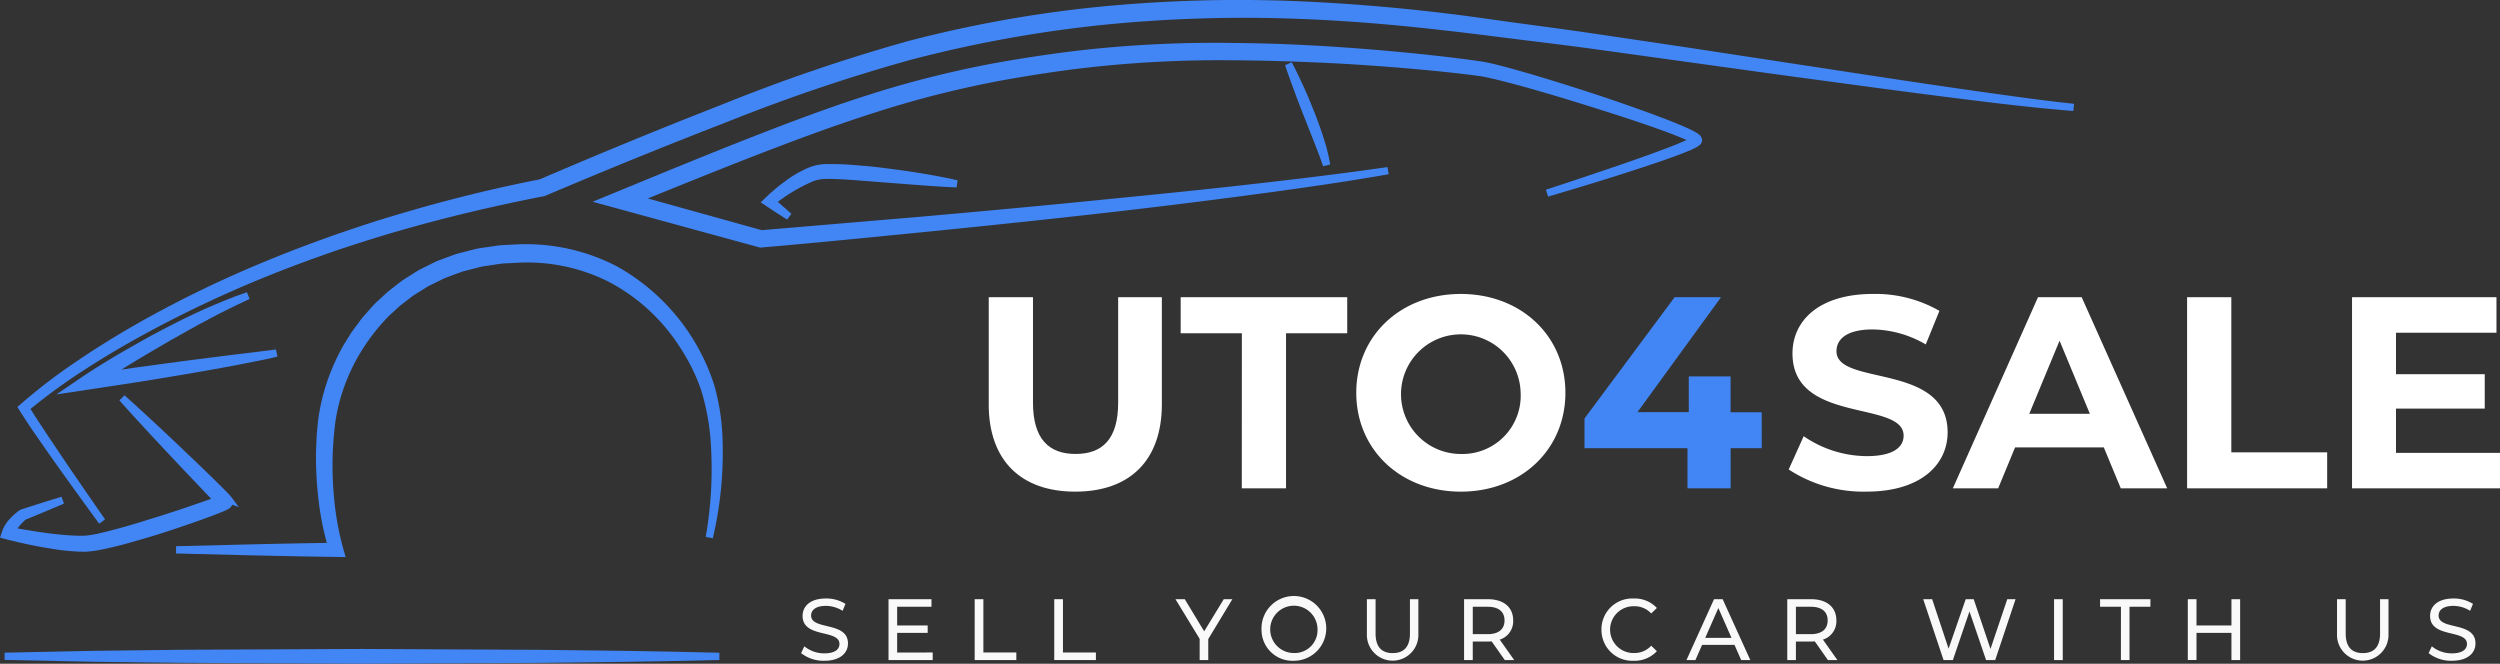 <svg id="Group_1929" data-name="Group 1929" xmlns="http://www.w3.org/2000/svg" xmlns:xlink="http://www.w3.org/1999/xlink" width="167.5" height="44.468" viewBox="0 0 167.5 44.468">
  <rect x="0" y="0" width="167.5" height="44.468" fill="#333333" stroke="none"/>
  <defs>
    <clipPath id="clip-path">
      <rect id="Rectangle_1582" data-name="Rectangle 1582" width="167.5" height="44.468" fill="none"/>
    </clipPath>
  </defs>
  <g id="Group_1928" data-name="Group 1928" clip-path="url(#clip-path)">
    <path id="Path_48" data-name="Path 48" d="M136.369,48.166V40.994h2.964v7.062c0,2.433,1.061,3.439,2.853,3.439,1.811,0,2.854-1.007,2.854-3.439V40.994h2.927v7.172c0,3.769-2.158,5.854-5.8,5.854s-5.8-2.085-5.8-5.854" transform="translate(-70.123 -21.08)" fill="#fff"/>
    <path id="Path_49" data-name="Path 49" d="M166.941,43.409h-4.1V40.994H174v2.415h-4.1V53.8h-2.964Z" transform="translate(-83.736 -21.08)" fill="#fff"/>
    <path id="Path_50" data-name="Path 50" d="M187.059,47.165c0-3.805,2.963-6.622,7.006-6.622,4.025,0,7.006,2.8,7.006,6.622s-2.982,6.623-7.006,6.623c-4.043,0-7.006-2.818-7.006-6.623m11.013,0a4.008,4.008,0,1,0-4.006,4.1,3.907,3.907,0,0,0,4.006-4.1" transform="translate(-96.189 -20.848)" fill="#fff"/>
    <path id="Path_51" data-name="Path 51" d="M230.415,51.111h-2.085V53.8h-2.89V51.111h-6.9V49.117l6.037-8.123h3.11l-5.6,7.7h3.439V46.3h2.8v2.4h2.085Z" transform="translate(-112.378 -21.08)" fill="#4286f5"/>
    <path id="Path_52" data-name="Path 52" d="M246.7,52.306l1.006-2.232a7.533,7.533,0,0,0,4.226,1.335c1.756,0,2.469-.585,2.469-1.372,0-2.4-7.446-.75-7.446-5.507,0-2.177,1.756-3.988,5.4-3.988a8.589,8.589,0,0,1,4.445,1.134l-.915,2.25a7.226,7.226,0,0,0-3.549-1.006c-1.757,0-2.433.658-2.433,1.463,0,2.36,7.446.732,7.446,5.433,0,2.14-1.774,3.97-5.433,3.97a9.124,9.124,0,0,1-5.213-1.482" transform="translate(-126.859 -20.848)" fill="#fff"/>
    <path id="Path_53" data-name="Path 53" d="M279.452,51.056h-5.945L272.373,53.8h-3.037l5.707-12.806h2.927L283.7,53.8h-3.11Zm-.933-2.25-2.031-4.9-2.031,4.9Z" transform="translate(-138.497 -21.08)" fill="#fff"/>
    <path id="Path_54" data-name="Path 54" d="M301.647,40.994h2.964V51.385h6.421V53.8h-9.384Z" transform="translate(-155.112 -21.08)" fill="#fff"/>
    <path id="Path_55" data-name="Path 55" d="M334.309,51.422V53.8h-9.915V40.994h9.677v2.379h-6.732v2.78h5.946v2.305h-5.946v2.964Z" transform="translate(-166.808 -21.08)" fill="#fff"/>
    <path id="Path_56" data-name="Path 56" d="M110.489,86.205l.216-.455a2.1,2.1,0,0,0,1.346.472c.705,0,1.008-.273,1.008-.629,0-1-2.47-.367-2.47-1.882,0-.629.489-1.165,1.561-1.165a2.4,2.4,0,0,1,1.311.361l-.192.466a2.106,2.106,0,0,0-1.119-.332c-.693,0-.991.291-.991.647,0,1,2.47.373,2.47,1.87,0,.623-.5,1.16-1.579,1.16a2.42,2.42,0,0,1-1.561-.513" transform="translate(-56.815 -42.447)" fill="#f9f9f9"/>
    <path id="Path_57" data-name="Path 57" d="M125.508,86.213v.507h-2.96V82.642h2.878v.507h-2.3V84.4h2.045v.5h-2.045v1.316Z" transform="translate(-63.017 -42.496)" fill="#f9f9f9"/>
    <path id="Path_58" data-name="Path 58" d="M134.429,82.642h.582v3.571h2.208v.507h-2.791Z" transform="translate(-69.125 -42.496)" fill="#f9f9f9"/>
    <path id="Path_59" data-name="Path 59" d="M145.4,82.642h.582v3.571h2.208v.507H145.4Z" transform="translate(-74.765 -42.496)" fill="#f9f9f9"/>
    <path id="Path_60" data-name="Path 60" d="M164.322,85.311v1.41h-.577V85.3l-1.62-2.657h.623l1.3,2.15,1.311-2.15h.577Z" transform="translate(-83.368 -42.496)" fill="#f9f9f9"/>
    <path id="Path_61" data-name="Path 61" d="M173.992,84.632a2.169,2.169,0,1,1,2.173,2.086,2.073,2.073,0,0,1-2.173-2.086m3.752,0a1.585,1.585,0,1,0-1.579,1.568,1.531,1.531,0,0,0,1.579-1.568" transform="translate(-89.47 -42.447)" fill="#f9f9f9"/>
    <path id="Path_62" data-name="Path 62" d="M188.524,84.962V82.643h.582v2.3c0,.9.414,1.311,1.148,1.311s1.154-.408,1.154-1.311v-2.3h.565v2.319a1.726,1.726,0,1,1-3.449,0" transform="translate(-96.942 -42.496)" fill="#f9f9f9"/>
    <path id="Path_63" data-name="Path 63" d="M204.655,86.721l-.88-1.253c-.082.006-.169.012-.256.012H202.51v1.241h-.582V82.642h1.59c1.06,0,1.7.536,1.7,1.422a1.287,1.287,0,0,1-.9,1.287l.967,1.369Zm-.017-2.657c0-.583-.391-.915-1.136-.915h-.991v1.836h.991c.746,0,1.136-.338,1.136-.921" transform="translate(-103.835 -42.496)" fill="#f9f9f9"/>
    <path id="Path_64" data-name="Path 64" d="M220.876,84.632a2.063,2.063,0,0,1,2.162-2.085,2.015,2.015,0,0,1,1.55.635l-.379.367a1.508,1.508,0,0,0-1.147-.484,1.568,1.568,0,1,0,0,3.135,1.515,1.515,0,0,0,1.147-.49l.379.367a2.026,2.026,0,0,1-1.556.641,2.061,2.061,0,0,1-2.155-2.086" transform="translate(-113.578 -42.447)" fill="#f9f9f9"/>
    <path id="Path_65" data-name="Path 65" d="M235.817,85.7h-2.168l-.448,1.02h-.6l1.847-4.079h.577l1.853,4.079h-.612Zm-.2-.466-.88-2-.88,2Z" transform="translate(-119.607 -42.496)" fill="#f9f9f9"/>
    <path id="Path_66" data-name="Path 66" d="M249.223,86.721l-.879-1.253c-.082.006-.169.012-.257.012h-1.008v1.241H246.5V82.642h1.59c1.061,0,1.7.536,1.7,1.422a1.287,1.287,0,0,1-.9,1.287l.967,1.369Zm-.017-2.657c0-.583-.391-.915-1.136-.915h-.99v1.836h.99c.746,0,1.136-.338,1.136-.921" transform="translate(-126.753 -42.496)" fill="#f9f9f9"/>
    <path id="Path_67" data-name="Path 67" d="M271.44,82.642l-1.364,4.079h-.612l-1.112-3.257-1.113,3.257h-.624l-1.363-4.079h.6l1.1,3.315,1.148-3.315h.535l1.125,3.332,1.124-3.332Z" transform="translate(-136.397 -42.496)" fill="#f9f9f9"/>
    <rect id="Rectangle_1581" data-name="Rectangle 1581" width="0.582" height="4.079" transform="translate(137.622 40.147)" fill="#f9f9f9"/>
    <path id="Path_68" data-name="Path 68" d="M291.046,83.149h-1.4v-.507h3.373v.507h-1.4v3.572h-.577Z" transform="translate(-148.942 -42.496)" fill="#f9f9f9"/>
    <path id="Path_69" data-name="Path 69" d="M305.251,82.642v4.079h-.582V84.9h-2.342v1.818h-.582V82.642h.582V84.4h2.342V82.642Z" transform="translate(-155.162 -42.496)" fill="#f9f9f9"/>
    <path id="Path_70" data-name="Path 70" d="M322.324,84.962V82.643h.582v2.3c0,.9.414,1.311,1.148,1.311s1.154-.408,1.154-1.311v-2.3h.565v2.319a1.726,1.726,0,1,1-3.449,0" transform="translate(-165.744 -42.496)" fill="#f9f9f9"/>
    <path id="Path_71" data-name="Path 71" d="M334.96,86.205l.215-.455a2.1,2.1,0,0,0,1.346.472c.7,0,1.008-.273,1.008-.629,0-1-2.471-.367-2.471-1.882,0-.629.49-1.165,1.562-1.165a2.4,2.4,0,0,1,1.311.361l-.192.466a2.107,2.107,0,0,0-1.119-.332c-.694,0-.991.291-.991.647,0,1,2.47.373,2.47,1.87,0,.623-.5,1.16-1.579,1.16a2.419,2.419,0,0,1-1.561-.513" transform="translate(-172.242 -42.447)" fill="#f9f9f9"/>
    <path id="Path_72" data-name="Path 72" d="M60.122,43.446A13.762,13.762,0,0,0,53.7,35.61a12.873,12.873,0,0,0-6.723-1.438l-.866.041c-.288.026-.573.079-.86.118s-.576.069-.856.143l-.844.214c-.14.037-.282.068-.421.111l-.41.15-.819.3c-.264.122-.523.256-.784.384l-.391.194c-.127.071-.248.153-.372.229l-.739.465-.69.534c-.113.091-.233.174-.341.272l-.318.3c-.207.2-.433.39-.625.607l-.578.652c-.2.215-.352.461-.53.69l-.259.35c-.081.12-.154.246-.232.368-.148.249-.312.489-.445.747a13.814,13.814,0,0,0-1.263,3.229,12.722,12.722,0,0,0-.307,1.711c-.024.286-.054.57-.072.856l-.036.858a23.411,23.411,0,0,0,.172,3.422,18.857,18.857,0,0,0,.624,3.059q-2.526.036-5.053.1l-2.68.058L24.3,54.4l2.68.073,2.68.058c1.787.04,3.574.077,5.361.1l.309,0-.088-.311a19.294,19.294,0,0,1-.6-3.275,22.79,22.79,0,0,1-.093-3.337l.054-.833.084-.829A12.009,12.009,0,0,1,35,44.438,13.142,13.142,0,0,1,36.239,41.4a13.939,13.939,0,0,1,1.949-2.639c.182-.2.4-.378.592-.569l.3-.28c.1-.091.215-.169.323-.254l.65-.5.7-.433c.117-.071.23-.148.349-.214l.369-.18.737-.359.769-.286.384-.144c.131-.04.265-.07.4-.105l.8-.206c.265-.071.541-.09.811-.138s.542-.091.816-.117L47,34.93a12.416,12.416,0,0,1,6.375,1.288,12.913,12.913,0,0,1,4.83,4.4,13.218,13.218,0,0,1,1.485,2.96,15.579,15.579,0,0,1,.644,3.27,26.668,26.668,0,0,1-.316,6.723,24.958,24.958,0,0,0,.641-6.747,14.688,14.688,0,0,0-.54-3.383" transform="translate(-12.495 -17.561)" fill="#4286f5"/>
    <path id="Path_73" data-name="Path 73" d="M35.644,54.627l-.634-.008c-1.788-.024-3.575-.061-5.363-.1l-5.361-.132V53.9l5.362-.131q2.368-.054,4.737-.091a19.275,19.275,0,0,1-.545-2.791,23.809,23.809,0,0,1-.174-3.458l.036-.862c.012-.192.029-.378.047-.565l.027-.3a13,13,0,0,1,.314-1.754,14.061,14.061,0,0,1,1.285-3.283c.087-.17.191-.337.295-.5.052-.083.1-.166.154-.25l.083-.134c.051-.082.1-.165.156-.245l.265-.359c.064-.083.122-.163.181-.243a5.186,5.186,0,0,1,.365-.466l.576-.649a5.812,5.812,0,0,1,.419-.414c.074-.068.147-.135.218-.2l.322-.3c.079-.071.159-.133.239-.194l.81-.627.887-.559c.084-.053.168-.106.254-.154l.662-.328c.175-.087.351-.175.529-.257l1.246-.459c.107-.033.2-.057.3-.081l.991-.252a4.923,4.923,0,0,1,.581-.1c.1-.014.2-.027.293-.044s.206-.03.306-.045c.191-.029.383-.058.575-.076l.876-.042A13.2,13.2,0,0,1,53.8,35.139a14,14,0,0,1,6.545,7.979v0a14.909,14.909,0,0,1,.548,3.438,25.244,25.244,0,0,1-.646,6.813l-.476-.092a26.354,26.354,0,0,0,.313-6.661,15.244,15.244,0,0,0-.633-3.218A12.858,12.858,0,0,0,58,40.5a12.639,12.639,0,0,0-4.737-4.322,12.171,12.171,0,0,0-6.251-1.262l-.827.042c-.159.015-.327.042-.495.068-.1.016-.2.032-.3.046s-.191.03-.292.044a4.091,4.091,0,0,0-.489.088l-.94.243c-.082.02-.163.041-.243.066l-1.142.426-1.083.529c-.062.034-.133.079-.2.124l-.821.511-.75.578c-.065.049-.129.1-.189.151l-.3.276c-.068.067-.143.135-.218.2a4.877,4.877,0,0,0-.359.35,13.633,13.633,0,0,0-1.921,2.6,12.853,12.853,0,0,0-1.213,2.983,11.726,11.726,0,0,0-.306,1.584l-.082.82-.053.824a22.573,22.573,0,0,0,.093,3.3A18.839,18.839,0,0,0,35.467,54ZM47.7,34.137c-.24,0-.479.007-.718.02l-.868.041c-.172.016-.353.044-.534.071-.1.016-.2.031-.305.045s-.2.031-.3.045a4.432,4.432,0,0,0-.526.092l-1,.252c-.087.022-.173.044-.26.07l-1.215.446c-.155.073-.327.159-.5.244l-.652.323c-.068.038-.143.086-.22.135l-.87.547-.792.615c-.07.053-.139.107-.205.166l-.314.295c-.071.069-.148.14-.224.211a5.358,5.358,0,0,0-.386.379l-.578.652a4.885,4.885,0,0,0-.333.426c-.061.085-.123.169-.187.252l-.256.345c-.044.066-.091.143-.138.22l-.083.134c-.049.081-.1.167-.156.254-.1.156-.194.311-.279.475a13.628,13.628,0,0,0-1.243,3.178,12.653,12.653,0,0,0-.3,1.681l-.026.295c-.017.182-.034.364-.045.547l-.036.853a23.5,23.5,0,0,0,.171,3.382,19.025,19.025,0,0,0,.482,2.537,21.083,21.083,0,0,1-.407-2.546,23.13,23.13,0,0,1-.095-3.374l.055-.837.084-.838a12.167,12.167,0,0,1,.32-1.655,13.369,13.369,0,0,1,1.26-3.1,14.1,14.1,0,0,1,1.985-2.688c.117-.131.253-.255.388-.379.07-.064.141-.129.209-.2l.3-.283c.074-.067.149-.123.225-.18L39.9,36.7l.838-.523c.079-.05.157-.1.238-.144l1.117-.545,1.175-.439c.1-.032.192-.055.283-.078l.935-.242a4.493,4.493,0,0,1,.547-.1c.095-.013.189-.026.283-.043s.2-.03.3-.045c.178-.029.356-.057.536-.074l.835-.043a12.656,12.656,0,0,1,6.5,1.315A13.125,13.125,0,0,1,58.4,40.232a14.861,14.861,0,0,1,1.081,1.934,13.842,13.842,0,0,0-1.027-1.97,12.993,12.993,0,0,0-4.882-4.629A12.66,12.66,0,0,0,47.7,34.137" transform="translate(-12.488 -17.304)" fill="#4286f5"/>
    <path id="Path_74" data-name="Path 74" d="M16.3,43.608c.883-.5,1.766-1,2.665-1.474s1.808-.927,2.734-1.353c-.968.32-1.908.721-2.843,1.129s-1.845.873-2.749,1.348-1.794.972-2.678,1.483c-.443.254-.878.52-1.314.786s-.86.529-1.306.833L9.878,47,11,46.824l3.159-.479c1.051-.172,2.1-.335,3.154-.517s2.1-.364,3.148-.557l1.57-.307c.523-.1,1.047-.2,1.563-.342-1.056.145-2.114.266-3.172.391l-3.17.406-3.165.431-1.995.29c.524-.331,1.059-.658,1.585-.981.866-.53,1.742-1.044,2.621-1.552" transform="translate(-5.079 -20.97)" fill="#4286f5"/>
    <path id="Path_75" data-name="Path 75" d="M7.781,47.151,9.6,45.914c.376-.256.735-.48,1.1-.707l.211-.131c.44-.269.877-.535,1.321-.791.789-.457,1.726-.991,2.687-1.488,1.01-.53,1.914-.973,2.761-1.353.951-.415,1.883-.814,2.867-1.139l.178.451c-1.023.471-1.913.912-2.72,1.347-.9.47-1.791.978-2.656,1.469l-.125-.208.121.21c-1.053.608-1.86,1.086-2.615,1.548l-.293.18-.3.187.844-.123,3.168-.431,3.472-.443c.957-.112,1.914-.224,2.869-.355l.1.475c-.469.126-.95.221-1.414.313l-1.735.34q-1.578.29-3.154.558c-.719.125-1.442.241-2.165.357l-.99.16Zm4.775-2.493-.083.048c-.441.254-.875.518-1.309.784l-.21.131c-.361.223-.715.443-1.085.7l-.052.036,3.769-.578L9.922,46.3l.965-.61c.427-.27.862-.537,1.294-.8l.293-.18.082-.05m2.588-1.432.078.137-.075-.138h0" transform="translate(-4.001 -20.725)" fill="#4286f5"/>
    <path id="Path_76" data-name="Path 76" d="M156.6,12.589c-.015-.02-.028-.035-.043-.053a.777.777,0,0,0-.079-.067c-.051-.037-.1-.068-.152-.1-.1-.058-.2-.109-.3-.159-.2-.1-.408-.189-.614-.276-.411-.174-.825-.337-1.241-.5-.832-.318-1.668-.617-2.507-.911C149.987,9.942,148.3,9.4,146.6,8.876c-.85-.26-1.7-.513-2.562-.749-.43-.118-.861-.232-1.3-.333-.22-.051-.44-.1-.671-.135l-.663-.094c-1.765-.236-3.533-.426-5.3-.587-3.542-.321-7.1-.532-10.657-.558a80.784,80.784,0,0,0-10.674.549c-1.767.217-3.529.49-5.285.806s-3.5.724-5.221,1.182-3.426,1-5.113,1.573-3.35,1.208-5.008,1.85c-3.315,1.286-6.6,2.643-9.881,3.992l-.969.4,1.009.276,9.439,2.585.058.016.059,0c3.512-.3,7.018-.65,10.524-1s7.01-.717,10.512-1.1,7-.8,10.495-1.26,6.986-.936,10.456-1.546c-3.487.5-6.986.911-10.486,1.3s-7.006.725-10.511,1.073-7.012.666-10.521.973l-10.467.886L85.5,16.64c2.965-1.2,5.93-2.409,8.914-3.553,3.31-1.264,6.644-2.457,10.048-3.392q2.556-.69,5.158-1.191c1.737-.32,3.483-.6,5.239-.821A80.167,80.167,0,0,1,125.436,7.1q2.655.016,5.309.133c1.77.07,3.538.182,5.3.32s3.531.306,5.287.518l.656.085c.208.03.422.073.636.119.428.094.856.2,1.284.312.855.223,1.708.465,2.558.713,1.7.5,3.393,1.028,5.079,1.574.842.275,1.683.557,2.516.855.416.15.831.3,1.241.467.2.082.408.167.606.258.1.046.2.093.289.144a1.48,1.48,0,0,1,.13.08l.014.011-.027.017a1.218,1.218,0,0,1-.133.078c-.091.052-.193.1-.29.144q-.3.136-.608.259c-.41.166-.823.324-1.239.477-.831.307-1.669.6-2.508.889q-2.518.863-5.049,1.691c1.7-.5,3.4-1.015,5.093-1.557.845-.272,1.689-.548,2.529-.838.42-.145.838-.295,1.255-.454q.312-.119.622-.251c.1-.048.206-.09.308-.145a1.449,1.449,0,0,0,.155-.087.545.545,0,0,0,.081-.057l.045-.043a.139.139,0,0,0,.05-.092.123.123,0,0,0,0-.073.322.322,0,0,0-.023-.053" transform="translate(-42.829 -3.301)" fill="#4286f5"/>
    <path id="Path_77" data-name="Path 77" d="M92.977,19.637l-.1-.028L81.743,16.56l2.6-1.069c2.911-1.2,5.922-2.434,8.912-3.593,1.942-.752,3.536-1.34,5.017-1.853,1.945-.662,3.574-1.164,5.13-1.578C105.158,8,106.92,7.6,108.641,7.28c1.825-.328,3.607-.6,5.3-.808a80.337,80.337,0,0,1,10.7-.551c3.3.024,6.788.206,10.678.559,1.927.175,3.665.368,5.314.588l.665.095c.24.037.466.087.691.138.442.1.875.218,1.309.336.766.211,1.582.449,2.569.751,1.949.6,3.562,1.126,5.078,1.657.988.345,1.787.635,2.513.913.418.16.836.324,1.249.5.209.089.418.181.625.281.107.052.212.106.318.167.06.035.117.07.174.112a1.025,1.025,0,0,1,.1.086.917.917,0,0,1,.074.089l.017.027a.578.578,0,0,1,.04.094.344.344,0,0,1,.012.19.385.385,0,0,1-.118.22l-.047.046a.509.509,0,0,1-.1.073,1.792,1.792,0,0,1-.191.11c-.08.043-.16.079-.24.115l-.084.037c-.216.092-.426.177-.637.257-.418.16-.839.31-1.262.457-.842.29-1.688.568-2.534.84-1.783.571-3.578,1.109-5.1,1.558l-.144-.464c1.513-.491,3.164-1.044,5.045-1.689.837-.288,1.673-.581,2.5-.887.413-.153.824-.309,1.231-.474q.3-.122.6-.256l.042-.02-.026-.012c-.194-.089-.393-.172-.594-.253-.407-.163-.819-.315-1.232-.463-.725-.26-1.523-.531-2.51-.854-1.978-.639-3.589-1.139-5.072-1.572-.989-.289-1.8-.515-2.552-.711-.424-.11-.85-.217-1.274-.31-.207-.044-.416-.087-.618-.116l-.653-.085c-1.633-.2-3.359-.366-5.275-.517s-3.654-.254-5.295-.32c-1.8-.077-3.58-.121-5.3-.132h-.056a79.226,79.226,0,0,0-10.49.586c-1.674.212-3.431.488-5.227.819-1.685.322-3.415.721-5.139,1.187-3.648,1-7.115,2.273-10.025,3.384-2.757,1.056-5.542,2.183-8.249,3.282l7.632,2.124,10.423-.882c3.713-.325,7.153-.643,10.517-.972l1.656-.164c2.9-.287,5.9-.583,8.852-.909,3.89-.433,7.16-.82,10.477-1.3l.077.48c-3.641.639-7.312,1.133-10.467,1.547-3.761.491-7.2.9-10.5,1.261-3.364.372-6.8.733-10.514,1.1l-.777.077c-3.194.317-6.5.645-9.751.921Zm-9.731-3.169,9.777,2.677h.016c3.251-.276,6.551-.6,9.743-.92l.777-.077c2.245-.224,4.39-.445,6.48-.667-2.092.2-4.24.39-6.488.586l-10.511.889-9.089-2.53.66-.268c2.933-1.191,5.94-2.413,8.919-3.554,2.921-1.115,6.4-2.392,10.071-3.4,1.737-.469,3.478-.871,5.177-1.2,1.806-.333,3.572-.61,5.253-.823a79.666,79.666,0,0,1,10.554-.59h.056c1.728.011,3.517.055,5.319.133,1.645.065,3.383.171,5.312.321s3.656.321,5.3.519l.658.085c.216.031.436.075.656.122l.256.058-.255-.061c-.213-.049-.428-.1-.653-.131l-.66-.094c-1.64-.219-3.372-.411-5.292-.586-3.876-.351-7.356-.533-10.637-.557A80.309,80.309,0,0,0,114,6.954c-1.685.206-3.458.477-5.272.8-1.708.319-3.459.716-5.2,1.179-1.545.411-3.164.909-5.1,1.568-1.473.511-3.062,1.1-5,1.846-2.985,1.158-5.993,2.394-8.9,3.59Zm72.461-3.854,0,0,0,0Zm-.107-.153a.116.116,0,0,0,.007.019l.006,0,0,0h0Z" transform="translate(-42.034 -3.043)" fill="#4286f5"/>
    <path id="Path_78" data-name="Path 78" d="M14.523,62.537c.243-.093.485-.187.731-.292.062-.027.123-.053.192-.087l.057-.03.04-.024a.375.375,0,0,0,.045-.035l.023-.021a.32.32,0,0,0,.081-.23c-.022-.129-.039-.118-.033-.115l-.006-.008-.012-.016-.024-.031-.051-.062c-.04-.046-.06-.064-.083-.088l-.069-.069-.138-.139c-.731-.735-1.478-1.448-2.221-2.168-1.494-1.43-3-2.848-4.54-4.228,1.379,1.544,2.794,3.051,4.213,4.553l2.136,2.243.047.05c-.2.076-.4.15-.6.222l-1.458.5c-.975.331-1.959.636-2.941.943s-1.974.586-2.962.81c-.246.053-.494.1-.732.13a3.155,3.155,0,0,1-.36.018c-.123,0-.249,0-.374,0-.5-.016-1.011-.061-1.52-.116-.944-.108-1.889-.264-2.827-.437a2.128,2.128,0,0,1,.261-.438,3.815,3.815,0,0,1,.519-.54q1.306-.529,2.6-1.088Q3.156,62.16,1.8,62.6l-.016,0-.018.013a4.086,4.086,0,0,0-.615.55,2.121,2.121,0,0,0-.45.733l-.06.18.2.05c1.009.258,2.024.472,3.056.632a15.01,15.01,0,0,0,1.566.172c.133.007.265.014.4.012a3.633,3.633,0,0,0,.414-.011c.276-.025.537-.07.8-.119,1.034-.2,2.03-.5,3.026-.789s1.978-.625,2.958-.962c.49-.171.98-.341,1.465-.528" transform="translate(-0.332 -28.227)" fill="#4286f5"/>
    <path id="Path_79" data-name="Path 79" d="M5.659,65H5.517c-.149,0-.274-.006-.4-.013a15.3,15.3,0,0,1-1.591-.175c-1-.155-2.011-.363-3.079-.636L0,64.059l.143-.427a2.379,2.379,0,0,1,.5-.817A4.326,4.326,0,0,1,1.3,62.23l.083-.047c.92-.3,1.827-.586,2.737-.862l.167.456Q3,62.327,1.715,62.852a3.56,3.56,0,0,0-.457.479q-.041.052-.079.109c.943.169,1.738.289,2.481.375.611.066,1.073.1,1.5.114.12,0,.239.007.358,0h.056a2.492,2.492,0,0,0,.281-.015c.253-.03.513-.083.713-.126.849-.192,1.757-.44,2.942-.8l.14-.043c.919-.287,1.869-.584,2.794-.9l1.456-.5.25-.09-1.931-2.028C10.853,57.977,9.4,56.435,8,54.863l.343-.342C9.993,56,11.567,57.489,12.89,58.755l.522.5c.571.551,1.142,1.1,1.7,1.667l.207.21c.035.036.057.058.093.1l.09.11a.309.309,0,0,1,.024.033l.476.638-.443-.161a.563.563,0,0,1-.115.177l-.1.092-.013,0-.109.061c-.073.036-.133.062-.194.089-.264.112-.508.207-.754.3-.465.18-.934.343-1.4.507l-.068.024c-.942.324-1.947.664-2.97.965-1,.293-2.011.59-3.048.794-.253.048-.527.1-.822.123A2.977,2.977,0,0,1,5.659,65m-.132-.486a3.327,3.327,0,0,0,.392-.01,7.813,7.813,0,0,0,.776-.117c1.014-.2,2.014-.493,2.981-.777,1.035-.3,2.034-.644,2.97-.965l.068-.024c.464-.162.929-.324,1.389-.5h0c.241-.092.48-.185.723-.289.066-.029.119-.051.179-.081l.052-.028.2.156-.15-.191a.079.079,0,0,0-.008.011l.006-.011-.054-.021.016-.091-.02-.024c-.023-.025-.038-.041-.052-.055l-.223-.226c-.559-.562-1.127-1.111-1.7-1.66l-.1-.095L15,61.646l-.336.129q-.3.114-.6.223l-1.459.5c-.933.316-1.886.614-2.807.9l-.141.044c-1.2.368-2.118.619-2.981.815-.212.046-.487.1-.757.134a2.979,2.979,0,0,1-.332.019H5.532c-.124,0-.255,0-.387,0-.562-.017-1.117-.071-1.538-.117-.265-.03-.536-.065-.818-.1.272.05.542.1.812.137a14.777,14.777,0,0,0,1.541.17c.128.007.256.015.385.012" transform="translate(0 -28.036)" fill="#4286f5"/>
    <path id="Path_80" data-name="Path 80" d="M134,6.607c-2.165-.306-4.327-.63-6.489-.958L114.541,3.67l-6.491-.963c-2.167-.317-4.336-.591-6.5-.9A129.533,129.533,0,0,0,88.463.577,95.365,95.365,0,0,0,75.31.946,82.541,82.541,0,0,0,62.353,3.277,118.972,118.972,0,0,0,49.908,7.536q-6.1,2.382-12.115,4.973-4.669.912-9.236,2.272c-1.529.444-3.04.947-4.545,1.465-1.5.536-2.991,1.092-4.461,1.7a76.238,76.238,0,0,0-8.591,4.159c-1.382.788-2.74,1.621-4.057,2.515a37.152,37.152,0,0,0-3.8,2.9l-.059.052.042.067c.411.656.847,1.291,1.284,1.926s.881,1.264,1.329,1.891q1.343,1.88,2.706,3.745-1.32-1.9-2.618-3.806L4.5,29.48c-.41-.618-.819-1.238-1.2-1.869a37.4,37.4,0,0,1,3.761-2.755c1.326-.865,2.693-1.668,4.082-2.426A78.631,78.631,0,0,1,19.732,18.4c1.469-.591,2.959-1.126,4.455-1.642,1.5-.5,3.01-.981,4.535-1.4,3.045-.865,6.13-1.584,9.237-2.187l.035-.007.034-.015q6.029-2.561,12.143-4.931A118.385,118.385,0,0,1,62.551,4.024,85.615,85.615,0,0,1,75.385,1.687a94.559,94.559,0,0,1,13.052-.415c2.178.078,4.354.224,6.526.424s4.339.453,6.507.727,4.342.53,6.506.822l6.5.889,6.5.909,6.5.878c2.168.288,4.336.572,6.507.838s4.344.516,6.524.692c-2.175-.225-4.339-.541-6.5-.843" transform="translate(-1.566 -0.257)" fill="#4286f5"/>
    <path id="Path_81" data-name="Path 81" d="M7.878,35.087Q6.514,33.221,5.17,31.34c-.449-.628-.89-1.26-1.331-1.894s-.875-1.271-1.291-1.935L2.4,27.27l.213-.189a38.041,38.041,0,0,1,3.821-2.916c1.243-.845,2.575-1.671,4.073-2.526a75.875,75.875,0,0,1,8.618-4.172c1.269-.528,2.648-1.054,4.472-1.707,1.343-.462,2.933-1,4.559-1.469,3.063-.908,6.17-1.673,9.232-2.272,4.215-1.809,8.173-3.434,12.1-4.966A119.682,119.682,0,0,1,61.957,2.785a83.108,83.108,0,0,1,13-2.338A95.89,95.89,0,0,1,88.14.078a129.1,129.1,0,0,1,13.111,1.237q1.364.192,2.731.374c1.257.169,2.513.339,3.77.522l6.491.963,12.97,1.98c1.909.29,4.171.63,6.485.957l.818.114c1.859.261,3.78.531,5.678.728l-.045.484c-2.392-.193-4.749-.472-6.534-.693-2.33-.286-4.6-.584-6.509-.838l-6.5-.878-12.994-1.8c-1.255-.169-2.514-.324-3.774-.479-.91-.112-1.821-.224-2.731-.342-2.385-.3-4.511-.539-6.5-.726-2.248-.206-4.439-.348-6.511-.423a94.7,94.7,0,0,0-13.019.414A85.6,85.6,0,0,0,62.279,4,118.556,118.556,0,0,0,49.923,8.181c-3.881,1.5-7.964,3.157-12.134,4.928l-.082.03c-3.253.632-6.354,1.367-9.252,2.189-1.606.446-3.188.959-4.525,1.4-1.22.422-2.831.99-4.44,1.638a78.662,78.662,0,0,0-8.568,4.018C9.427,23.2,8.1,23.992,6.857,24.8a38.414,38.414,0,0,0-3.578,2.6c.34.552.7,1.093,1.088,1.684L5.657,31q1.3,1.908,2.616,3.8ZM84.2.486C81.076.486,78,.635,75,.931A82.617,82.617,0,0,0,62.082,3.255a119.1,119.1,0,0,0-12.42,4.251c-3.929,1.534-7.889,3.16-12.107,4.97l-.049.015c-3.056.6-6.156,1.359-9.214,2.266-1.618.47-3.2,1-4.535,1.462-1.807.647-3.177,1.17-4.435,1.692,1.615-.649,3.227-1.218,4.453-1.641,1.345-.445,2.935-.96,4.549-1.409,2.91-.826,6.024-1.564,9.255-2.191,4.2-1.78,8.283-3.44,12.17-4.941a118.967,118.967,0,0,1,12.408-4.2A86.12,86.12,0,0,1,75.027,1.188,95.209,95.209,0,0,1,88.113.772c2.082.074,4.282.217,6.539.424,1.993.188,4.124.426,6.515.728.91.118,1.819.23,2.729.342,1.261.155,2.521.311,3.779.48l4.928.674-4.922-.73c-1.254-.183-2.51-.353-3.764-.522q-1.367-.184-2.734-.374A128.558,128.558,0,0,0,88.121.563Q86.153.486,84.2.486" transform="translate(-1.233 0)" fill="#4286f5"/>
    <path id="Path_82" data-name="Path 82" d="M178.5,10.459c-.249-.55-.5-1.1-.791-1.632.187.576.4,1.142.606,1.708s.428,1.128.646,1.689l.665,1.68c.111.28.221.56.325.842s.208.564.3.852a10.927,10.927,0,0,0-.441-1.761c-.183-.577-.394-1.144-.611-1.708s-.452-1.121-.7-1.67" transform="translate(-91.383 -4.539)" fill="#4286f5"/>
    <path id="Path_83" data-name="Path 83" d="M179.783,15.555l-.018-.055c-.089-.264-.178-.526-.282-.784-.106-.287-.215-.565-.325-.843l-.809-2.051c-.171-.44-.342-.881-.5-1.325-.195-.526-.416-1.123-.609-1.716l.445-.19c.3.567.574,1.15.8,1.645.258.564.493,1.142.709,1.681s.429,1.131.616,1.724a11.067,11.067,0,0,1,.45,1.8Z" transform="translate(-91.138 -4.418)" fill="#4286f5"/>
    <path id="Path_84" data-name="Path 84" d="M109.473,23.639a3.485,3.485,0,0,1,.39-.015c.132,0,.267,0,.4.006.54.016,1.086.057,1.631.091l3.28.259c1.095.085,2.191.168,3.294.217-1.076-.242-2.162-.428-3.251-.594-.544-.082-1.09-.157-1.637-.222s-1.1-.124-1.645-.17-1.1-.087-1.66-.092c-.139,0-.279-.006-.422,0a3.932,3.932,0,0,0-.433.023,2.92,2.92,0,0,0-.856.233,7.466,7.466,0,0,0-1.46.856,12.145,12.145,0,0,0-1.278,1.073l-.107.1.114.077c.46.308.923.613,1.394.906-.373-.339-.755-.666-1.139-.991a11.9,11.9,0,0,1,2.649-1.589,2.5,2.5,0,0,1,.735-.171" transform="translate(-54.362 -11.886)" fill="#4286f5"/>
    <path id="Path_85" data-name="Path 85" d="M106.69,26.338c-.474-.294-.939-.6-1.4-.91l-.365-.244.325-.312a12.508,12.508,0,0,1,1.3-1.094,7.6,7.6,0,0,1,1.507-.884,3.191,3.191,0,0,1,.936-.252,2.2,2.2,0,0,1,.306-.019l.131,0c.151-.006.3,0,.44,0,.584.005,1.171.051,1.675.093.564.047,1.121.1,1.655.171s1.1.14,1.643.222c1.311.2,2.318.384,3.268.6l-.064.48c-1.066-.048-2.126-.126-3.3-.217l-3.665-.284c-.413-.027-.825-.053-1.234-.066-.132-.005-.262-.01-.388-.006a3.335,3.335,0,0,0-.359.012l-.034,0a2.306,2.306,0,0,0-.66.157,11.11,11.11,0,0,0-2.34,1.372c.307.262.612.527.912.8Zm2.374-2.956h0Zm.495-.259c.1,0,.2,0,.307.008.412.012.831.039,1.249.066l1.684.128c-.422-.049-.854-.091-1.292-.128-.5-.042-1.072-.086-1.642-.091-.137,0-.272-.006-.409,0l-.146,0a2.695,2.695,0,0,0-.647.087,1.821,1.821,0,0,1,.38-.056,2.21,2.21,0,0,1,.277-.014h.124l.114,0" transform="translate(-53.954 -11.629)" fill="#4286f5"/>
    <path id="Path_86" data-name="Path 86" d="M48.525,90.249c-3.99.1-7.98.154-11.97.194l-11.97.059-11.97-.058-5.985-.07L.645,90.249l5.985-.124,5.985-.07L24.585,90l11.97.059c3.99.04,7.98.089,11.97.194" transform="translate(-0.332 -46.277)" fill="#4286f5"/>
    <path id="Path_87" data-name="Path 87" d="M24.581,90.488,12.609,90.43l-5.987-.07L.635,90.235v-.486l5.985-.124,5.987-.071L24.579,89.5l11.972.059c3.612.037,7.812.085,11.975.194v.486c-4.161.109-8.362.157-11.974.194Zm-2.074-.5,2.074.01,2.042-.01-2.045-.01Z" transform="translate(-0.327 -46.02)" fill="#4286f5"/>
  </g>
</svg>
